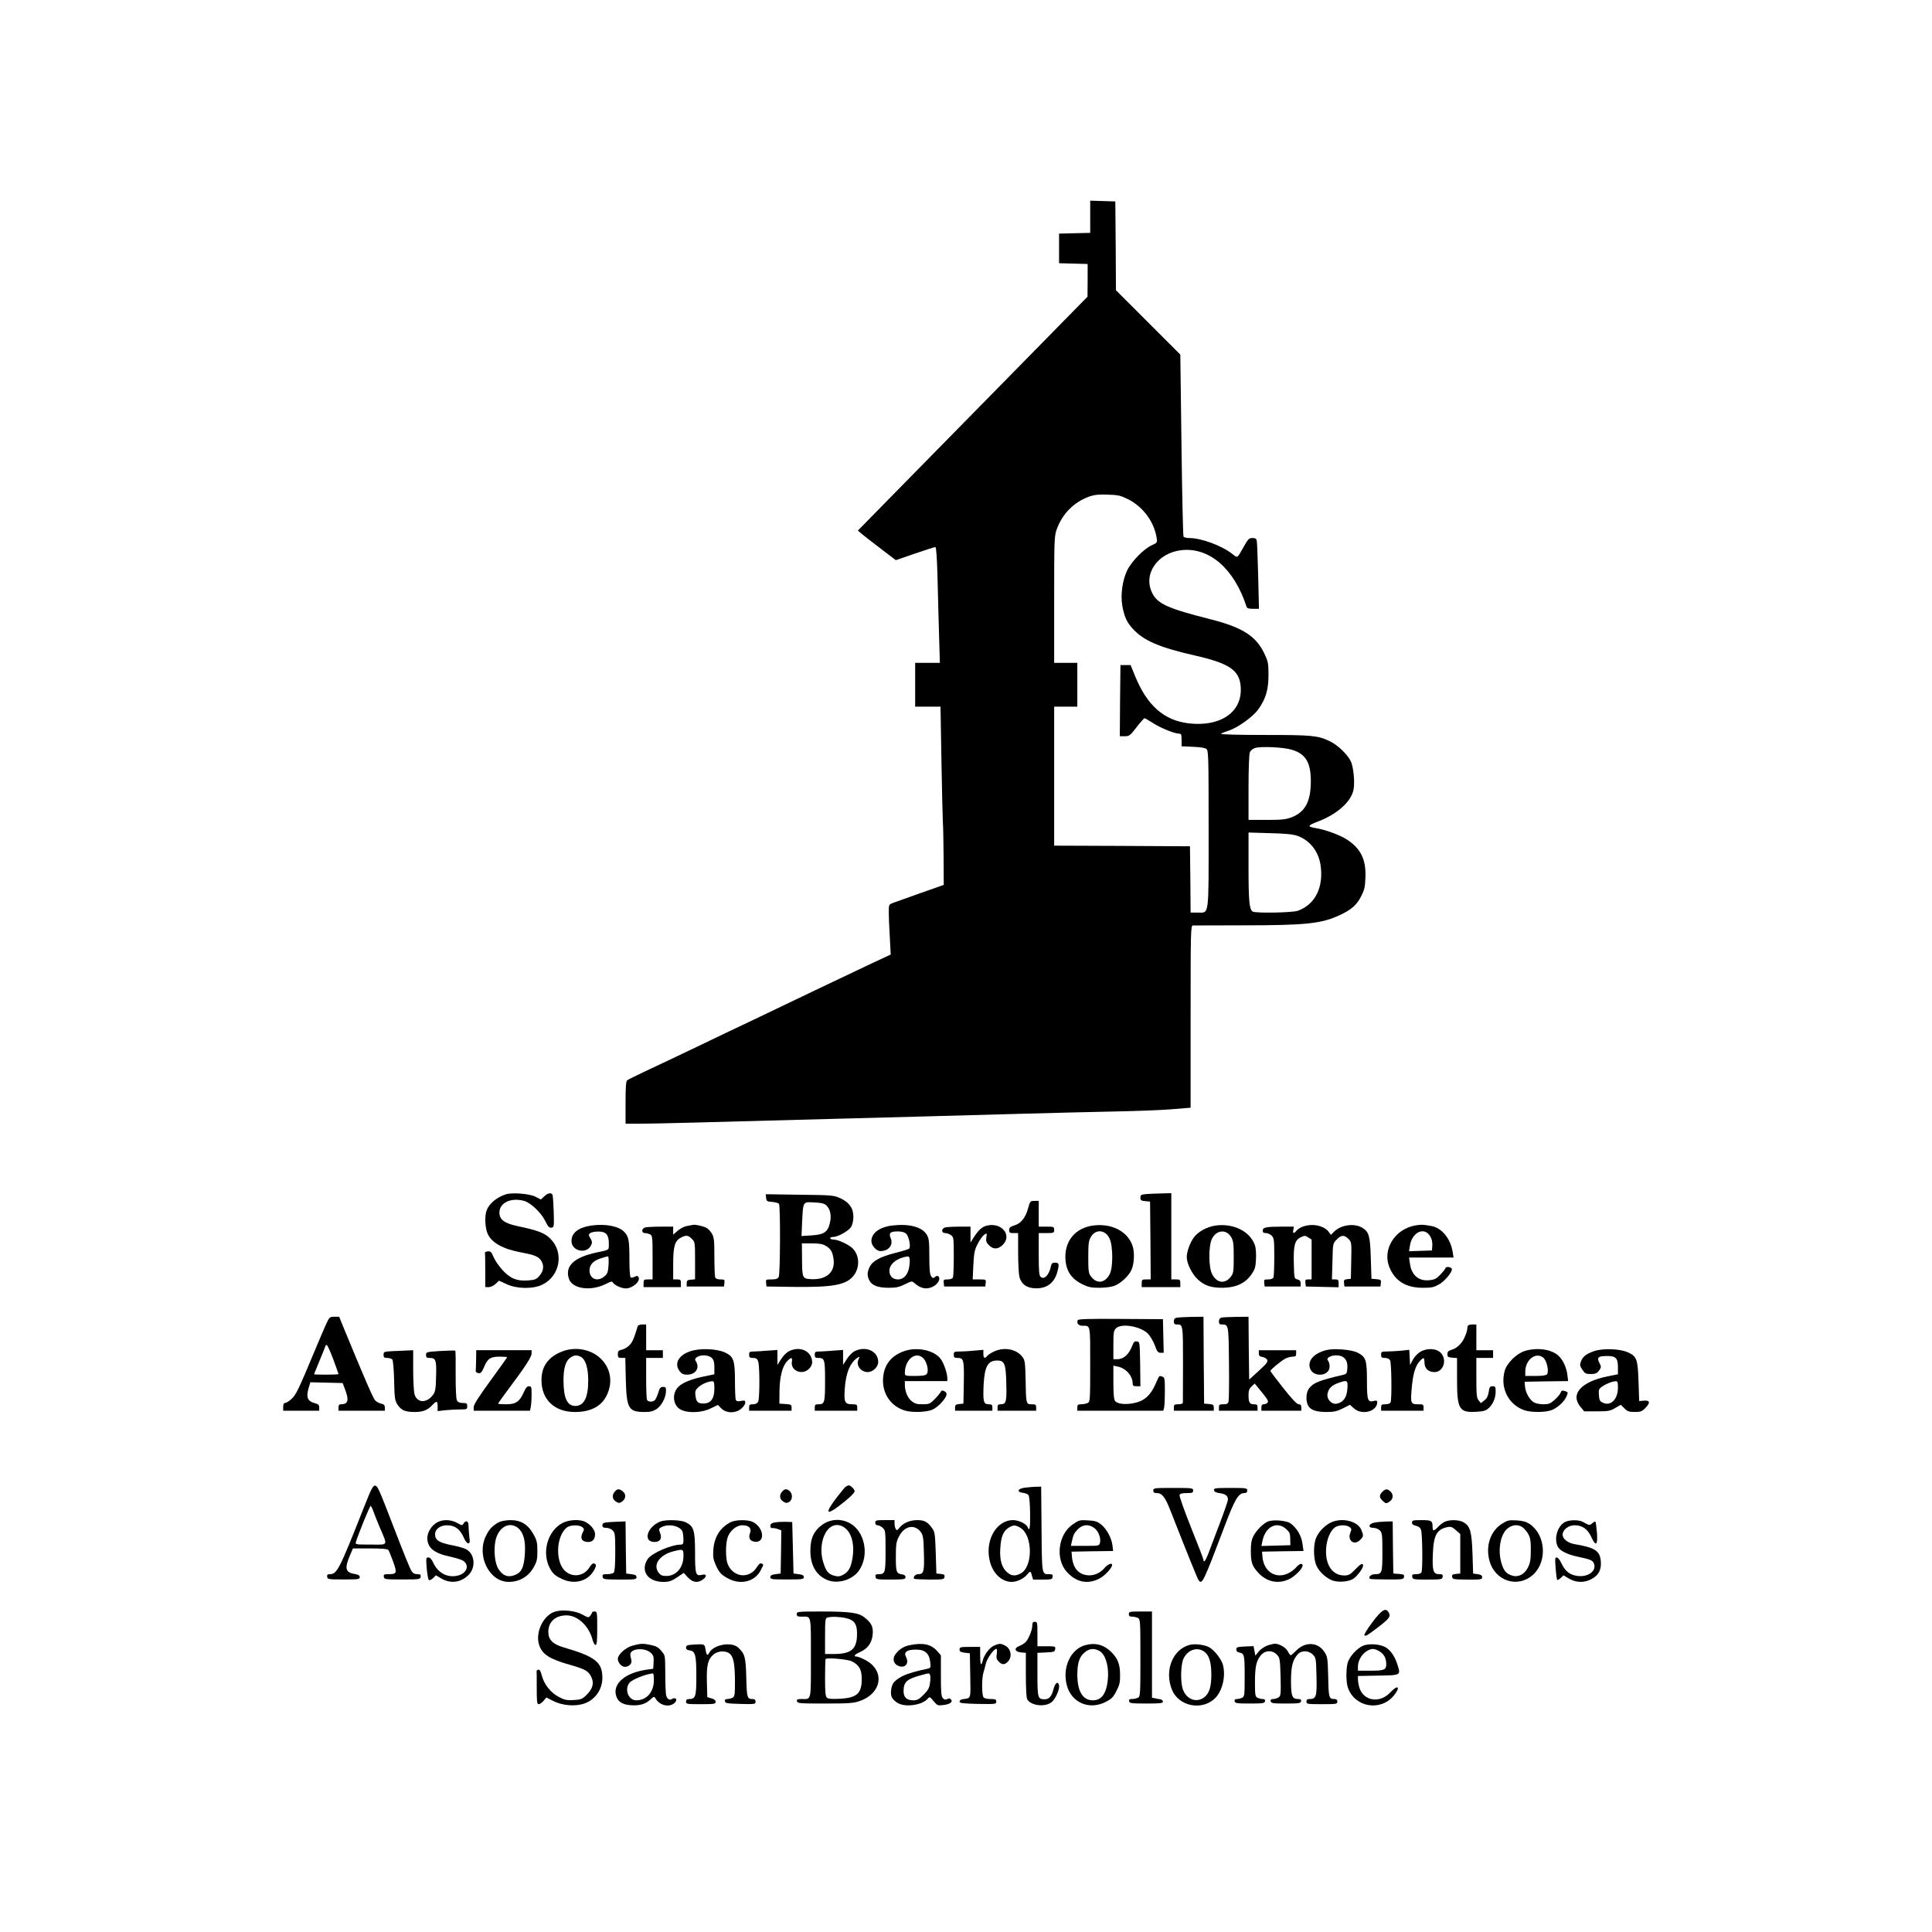 <?xml version="1.0" standalone="no"?>
<!DOCTYPE svg PUBLIC "-//W3C//DTD SVG 20010904//EN"
 "http://www.w3.org/TR/2001/REC-SVG-20010904/DTD/svg10.dtd">
<svg version="1.0" xmlns="http://www.w3.org/2000/svg"
 width="1501pt" height="1501pt" viewBox="0 0 1501 1501"
 preserveAspectRatio="xMidYMid meet">

<g transform="translate(0,1501) scale(0.1,-0.1)"
fill="#000000" stroke="none">
<path d="M8470 13326 l0 -125 -121 -3 -121 -3 0 -115 0 -115 111 -3 111 -3 0
-127 -1 -127 -477 -486 c-262 -267 -664 -676 -892 -908 l-415 -423 35 -30 c19
-16 86 -67 147 -114 l113 -86 148 51 c82 28 153 51 159 51 7 0 13 -88 17 -247
3 -137 9 -339 12 -450 l6 -203 -96 0 -96 0 0 -170 0 -170 99 0 98 0 7 -412 c4
-227 9 -444 11 -481 3 -37 5 -163 6 -280 l1 -212 -179 -63 c-98 -35 -194 -69
-213 -76 -35 -13 -35 -14 -35 -72 0 -32 3 -120 8 -194 l7 -136 -142 -66 c-79
-37 -280 -133 -448 -213 -168 -81 -379 -182 -470 -225 -91 -43 -289 -137 -440
-210 -151 -72 -333 -159 -405 -192 -71 -34 -136 -65 -142 -71 -10 -7 -13 -54
-13 -173 l0 -164 113 0 c119 0 415 8 1597 40 195 5 450 12 565 15 116 3 444
12 730 20 286 8 648 17 805 20 157 3 351 10 433 17 l147 12 0 708 c0 668 1
708 18 708 9 0 184 0 387 1 493 0 611 13 753 79 91 42 134 80 167 147 25 48
31 73 33 146 6 140 -36 225 -146 296 -53 34 -163 74 -233 86 -77 13 -75 20 17
55 146 57 253 154 270 246 11 58 -1 176 -21 219 -27 55 -104 129 -167 158 -91
43 -139 47 -505 47 -200 0 -343 4 -337 9 5 5 32 16 61 25 70 23 186 106 228
164 58 80 80 152 80 267 0 92 -3 106 -32 167 -65 137 -170 204 -423 268 -325
82 -406 119 -447 200 -76 148 39 316 229 336 216 22 407 -146 502 -438 4 -14
16 -18 51 -18 l46 0 -6 253 c-4 138 -8 262 -11 275 -3 17 -11 22 -34 22 -25 0
-34 -8 -64 -62 -57 -100 -49 -95 -93 -61 -81 64 -241 123 -334 123 -21 0 -41
5 -44 11 -4 6 -11 326 -16 712 l-9 702 -250 250 -250 250 -2 345 -3 345 -97 3
-98 3 0 -125z m293 -2194 c116 -58 203 -174 223 -300 6 -37 5 -39 -37 -58 -62
-27 -160 -128 -192 -196 -37 -78 -52 -188 -38 -272 15 -85 34 -128 79 -178 86
-95 204 -147 495 -213 273 -63 347 -119 347 -265 0 -180 -165 -287 -403 -260
-194 22 -327 140 -421 374 l-32 79 -40 0 -39 0 -3 -276 -2 -277 38 0 c35 0 42
5 92 70 30 39 58 70 62 70 4 0 35 -18 68 -39 59 -38 166 -81 202 -81 15 0 18
-8 18 -49 l0 -49 88 -4 c56 -2 95 -8 105 -17 16 -12 17 -68 17 -620 0 -696 6
-651 -85 -651 l-55 0 -2 258 -3 257 -527 3 -528 2 0 540 0 540 90 0 90 0 0
170 0 170 -90 0 -90 0 0 490 c0 456 1 494 19 545 43 122 134 214 253 257 41
14 74 18 144 15 79 -2 100 -7 157 -35z m1274 -1947 c106 -32 146 -97 147 -239
1 -161 -43 -245 -150 -286 -46 -17 -78 -20 -194 -20 l-140 0 0 249 c0 137 4
261 10 275 6 16 22 29 42 35 45 14 221 6 285 -14z m44 -669 c95 -35 161 -118
178 -223 27 -174 -40 -310 -176 -359 -42 -15 -329 -20 -351 -6 -26 17 -32 84
-32 346 l0 268 168 -5 c122 -3 179 -9 213 -21z"/>
<path d="M3930 5731 c-71 -23 -130 -72 -149 -124 -17 -44 -13 -137 8 -183 31
-69 119 -118 254 -143 103 -19 135 -31 156 -58 30 -37 27 -86 -8 -125 -24 -28
-36 -32 -90 -36 -86 -6 -138 15 -199 83 -27 30 -58 75 -68 100 -16 39 -23 45
-44 43 -14 -2 -24 -6 -22 -10 1 -5 2 -66 2 -138 l0 -130 27 0 c15 0 38 11 53
25 l27 25 59 -27 c80 -37 204 -39 277 -4 138 67 171 250 63 357 -44 45 -97 65
-259 99 -98 21 -137 50 -137 104 0 77 90 119 192 91 52 -15 132 -91 164 -156
21 -44 31 -54 48 -52 20 3 21 7 18 118 -2 63 -6 123 -8 133 -7 24 -35 21 -65
-7 l-27 -25 -43 22 c-46 23 -182 34 -229 18z"/>
<path d="M8903 5733 c-38 -4 -43 -7 -43 -28 0 -20 6 -24 38 -27 l37 -3 3 -302
2 -303 -35 0 c-32 0 -35 -2 -35 -30 l0 -30 150 0 150 0 0 30 c0 28 -3 30 -35
30 l-35 0 0 335 0 335 -77 -2 c-43 -1 -97 -3 -120 -5z"/>
<path d="M5952 5703 c3 -26 7 -28 48 -31 24 -2 48 -9 52 -15 12 -19 10 -545
-2 -568 -8 -14 -21 -19 -56 -19 -44 0 -45 -1 -42 -27 l3 -28 205 -3 c317 -4
416 15 474 90 48 64 43 159 -11 210 -32 31 -114 68 -149 68 -13 0 -24 5 -24
10 0 6 10 10 23 10 37 0 121 47 140 79 10 17 17 50 17 78 0 67 -33 113 -102
144 -51 23 -64 24 -316 27 l-263 4 3 -29z m467 -57 c32 -29 43 -83 28 -140
-17 -69 -46 -88 -143 -94 l-77 -5 5 114 c8 156 5 152 94 147 53 -2 78 -8 93
-22z m-2 -316 c38 -23 51 -46 59 -102 14 -101 -55 -162 -173 -156 -70 4 -71 6
-72 166 l-1 112 78 0 c59 0 85 -5 109 -20z"/>
<path d="M7987 5621 c-20 -73 -56 -117 -108 -132 -31 -10 -39 -17 -39 -36 0
-20 5 -23 35 -23 l35 0 0 -152 c0 -84 5 -169 10 -189 15 -53 50 -81 109 -87
97 -9 162 36 186 128 16 61 13 70 -20 70 -19 0 -26 -7 -30 -27 -14 -68 -51
-107 -79 -84 -13 11 -16 40 -16 177 l0 164 60 0 c57 0 60 1 60 25 0 24 -3 25
-60 25 l-60 0 0 100 0 100 -33 0 c-33 0 -34 -2 -50 -59z"/>
<path d="M4597 5489 c-103 -15 -157 -56 -157 -121 0 -79 119 -104 152 -33 10
21 9 31 -5 54 -15 25 -15 30 -2 41 8 6 36 12 62 12 62 0 83 -24 83 -93 0 -53
8 -48 -92 -69 -179 -38 -251 -106 -218 -205 26 -78 167 -99 283 -42 45 23 53
24 60 11 11 -19 67 -44 98 -44 55 0 119 58 99 89 -6 10 -12 10 -29 2 -12 -7
-26 -9 -31 -6 -6 4 -10 61 -10 134 0 156 -5 183 -40 220 -40 44 -146 65 -253
50z m131 -305 c-4 -58 -8 -70 -32 -90 -53 -46 -116 -21 -116 46 0 45 30 76 91
95 24 8 48 14 53 14 4 1 6 -29 4 -65z"/>
<path d="M5385 5494 c-6 -1 -27 -5 -48 -9 -21 -3 -53 -20 -72 -37 l-35 -30 0
31 0 31 -97 0 c-54 0 -108 -3 -120 -6 -30 -8 -31 -44 -2 -44 11 0 29 -5 40
-10 18 -10 19 -23 19 -180 l0 -170 -35 0 c-32 0 -35 -2 -35 -30 l0 -30 145 0
145 0 0 30 c0 27 -3 30 -30 30 l-30 0 0 121 c0 136 13 180 61 204 39 21 56 19
84 -10 24 -23 25 -28 25 -169 l0 -145 -32 -3 c-28 -2 -33 -7 -33 -28 l0 -25
145 0 145 0 3 28 c3 25 1 27 -31 27 -23 0 -37 6 -41 16 -3 9 -6 82 -6 162 0
128 -3 151 -20 179 -10 17 -29 37 -42 44 -24 13 -87 27 -103 23z"/>
<path d="M6933 5489 c-100 -12 -163 -59 -163 -121 0 -34 39 -78 69 -78 65 0
103 47 81 100 -17 41 -4 53 55 53 29 0 52 -6 65 -18 21 -19 38 -101 23 -116
-4 -4 -53 -20 -107 -33 -118 -30 -178 -63 -200 -110 -20 -42 -20 -69 -1 -105
19 -38 67 -56 150 -56 56 0 81 5 125 27 53 26 55 27 75 9 50 -45 101 -53 152
-22 34 21 51 57 34 74 -7 7 -15 6 -27 -4 -14 -11 -18 -11 -30 6 -10 14 -14 54
-14 154 0 119 -3 140 -20 169 -37 60 -135 86 -267 71z m132 -250 c4 -6 4 -35
0 -64 -8 -65 -42 -105 -88 -105 -42 0 -67 26 -67 68 0 52 59 99 142 111 4 1
10 -4 13 -10z"/>
<path d="M7672 5489 c-40 -8 -66 -31 -104 -88 l-28 -45 0 62 0 62 -87 0 c-49
0 -98 -3 -110 -6 -31 -9 -31 -44 0 -44 12 0 33 -7 45 -16 21 -14 22 -22 22
-164 0 -81 -3 -155 -6 -164 -4 -10 -18 -16 -41 -16 -32 0 -34 -2 -31 -27 l3
-28 160 0 160 0 3 28 c3 26 2 27 -49 27 l-52 0 5 110 c5 95 9 118 34 167 16
31 39 63 51 71 21 13 22 13 16 -21 -4 -29 -1 -40 20 -61 35 -35 71 -33 108 3
73 73 -7 174 -119 150z"/>
<path d="M8495 5489 c-134 -17 -219 -112 -218 -244 1 -103 42 -168 131 -212
46 -23 70 -28 132 -28 41 0 92 6 114 14 51 18 115 76 137 126 21 46 25 135 8
186 -38 112 -161 176 -304 158z m126 -103 c27 -59 27 -227 0 -276 -37 -70
-100 -77 -145 -17 -19 25 -21 42 -21 150 0 105 3 127 20 157 38 64 114 57 146
-14z"/>
<path d="M9441 5488 c-65 -10 -131 -46 -165 -91 -30 -39 -56 -111 -56 -154 0
-49 42 -134 87 -174 53 -48 101 -64 193 -64 101 1 175 35 222 103 28 40 33 58
36 119 2 39 -1 88 -8 107 -36 109 -168 175 -309 154z m124 -89 c17 -29 20 -52
20 -156 0 -108 -2 -125 -21 -150 -46 -62 -112 -53 -148 21 -27 54 -27 215 -1
270 34 71 112 79 150 15z"/>
<path d="M10160 5490 c-41 -7 -71 -22 -90 -44 -19 -23 -28 -19 -22 9 l4 25
-98 0 c-118 0 -144 -6 -144 -31 0 -14 7 -19 25 -19 14 0 34 -9 45 -20 18 -18
20 -33 20 -164 0 -79 -3 -151 -6 -160 -4 -10 -18 -16 -41 -16 -32 0 -34 -2
-31 -27 l3 -28 140 0 140 0 0 25 c0 17 -7 26 -25 30 -25 6 -25 8 -28 120 -4
143 7 185 53 207 31 15 36 15 59 -1 l26 -16 0 -155 0 -155 -26 0 c-22 0 -25
-4 -22 -27 l3 -28 128 -3 127 -3 0 31 c0 26 -4 30 -26 30 l-26 0 4 139 c3 139
3 140 32 170 36 37 59 39 92 6 24 -24 25 -27 22 -167 l-3 -143 -28 -3 c-24 -3
-28 -7 -25 -30 l3 -27 140 0 140 0 3 27 c3 24 0 27 -35 30 l-38 3 -5 160 c-5
170 -14 204 -64 235 -60 38 -163 26 -218 -26 l-28 -28 -16 22 c-29 41 -98 63
-164 52z"/>
<path d="M10999 5490 c-162 -27 -262 -187 -204 -327 45 -107 129 -158 260
-158 70 0 86 4 128 28 42 25 97 90 97 116 0 16 -44 25 -49 10 -2 -7 -20 -30
-40 -51 -30 -32 -44 -40 -86 -44 -83 -9 -139 39 -151 129 l-7 47 173 0 173 0
-7 43 c-16 104 -86 189 -166 202 -68 12 -75 12 -121 5z m112 -84 c13 -20 18
-45 17 -71 l-3 -40 -89 -3 -89 -3 7 43 c16 105 111 150 157 74z"/>
<path d="M2536 4728 c-13 -29 -54 -123 -89 -208 -129 -309 -148 -349 -184
-380 -18 -17 -40 -30 -48 -30 -10 0 -15 -10 -15 -30 l0 -30 140 0 140 0 0 25
c0 20 -7 26 -39 35 -51 14 -64 46 -44 113 l14 48 125 -3 126 -3 19 -50 c32
-85 24 -115 -32 -115 -14 0 -19 -7 -19 -25 l0 -25 180 0 180 0 0 24 c0 19 -7
26 -29 31 -16 3 -37 15 -47 26 -16 17 -86 180 -237 546 l-42 103 -37 0 c-35 0
-39 -3 -62 -52z m53 -278 c22 -61 41 -113 41 -115 0 -3 -43 -5 -95 -5 -52 0
-95 1 -95 3 0 1 20 52 45 111 25 60 45 111 45 113 0 2 4 3 9 3 5 0 27 -50 50
-110z"/>
<path d="M9143 4773 c-16 -3 -23 -11 -23 -29 0 -18 5 -24 23 -24 48 0 48 2 48
-306 0 -159 -1 -295 -1 -301 0 -8 -14 -13 -35 -13 -31 0 -35 -3 -35 -25 l0
-25 155 0 155 0 0 24 c0 21 -5 25 -37 28 l-38 3 -3 338 -2 337 -93 -1 c-50 -1
-102 -4 -114 -6z"/>
<path d="M9488 4773 c-11 -3 -18 -14 -18 -29 0 -18 5 -24 23 -24 52 -1 52 2
55 -297 2 -153 0 -288 -3 -300 -4 -18 -12 -23 -40 -23 -31 0 -35 -3 -35 -25
l0 -25 150 0 150 0 0 25 c0 21 -5 25 -29 25 -33 0 -41 14 -41 74 0 32 6 48 24
65 l24 22 55 -67 c43 -52 54 -71 45 -81 -6 -7 -19 -13 -29 -13 -14 0 -19 -7
-19 -25 l0 -25 155 0 155 0 0 25 c0 18 -5 25 -20 25 -14 0 -52 40 -120 126
-55 69 -100 129 -100 133 0 10 85 80 118 97 15 7 39 14 55 14 22 0 27 4 27 25
l0 25 -145 0 -145 0 0 -24 c0 -19 6 -25 26 -28 15 -2 32 -11 38 -21 9 -16 0
-28 -64 -87 l-75 -68 -3 244 -2 244 -98 -1 c-53 -1 -105 -3 -114 -6z"/>
<path d="M8373 4753 c-10 -24 6 -43 36 -43 64 0 61 16 61 -301 0 -275 -1 -289
-19 -299 -11 -5 -33 -10 -50 -10 -26 0 -31 -4 -31 -25 l0 -25 334 0 334 0 6
23 c3 12 6 70 6 129 0 99 -1 107 -21 113 -25 8 -20 13 -54 -63 -37 -83 -86
-127 -161 -142 -69 -15 -134 -8 -151 16 -9 12 -13 57 -13 146 l0 128 33 -7
c64 -12 117 -72 117 -133 0 -16 7 -20 30 -20 l30 0 -2 173 c-3 170 -3 172 -25
175 -17 3 -25 -3 -33 -25 -28 -75 -68 -113 -122 -113 l-28 0 0 110 c0 97 2
112 20 130 42 42 192 16 249 -42 17 -18 41 -58 53 -90 17 -49 25 -58 45 -58
l24 0 -3 130 -3 131 -329 2 c-255 2 -330 -1 -333 -10z"/>
<path d="M4955 4708 c-31 -102 -42 -127 -66 -150 -15 -16 -41 -31 -58 -34 -26
-6 -31 -11 -31 -35 0 -25 4 -29 29 -29 l29 0 4 -167 c6 -227 20 -253 147 -253
44 0 66 6 92 23 39 26 71 87 73 137 1 31 -2 35 -23 35 -19 0 -26 -8 -36 -43
-7 -23 -19 -49 -25 -57 -16 -20 -56 -19 -64 1 -3 9 -6 85 -6 170 l0 154 65 0
65 0 0 30 0 30 -65 0 -65 0 0 100 0 100 -30 0 c-17 0 -32 -6 -35 -12z"/>
<path d="M11407 4713 c-4 -3 -7 -15 -7 -25 0 -11 -9 -41 -21 -67 -21 -50 -62
-88 -108 -100 -19 -6 -26 -14 -26 -32 0 -21 5 -24 38 -27 l37 -3 0 -165 c0
-235 16 -261 155 -252 51 3 70 9 91 28 34 32 54 79 54 130 0 36 -3 40 -24 40
-20 0 -25 -6 -30 -45 -5 -31 -15 -51 -34 -65 l-27 -21 -17 21 c-16 19 -18 44
-18 176 l0 154 65 0 65 0 0 30 0 30 -65 0 -65 0 0 100 0 100 -28 0 c-16 0 -32
-3 -35 -7z"/>
<path d="M4367 4510 c-108 -42 -161 -116 -160 -225 0 -149 102 -245 259 -245
125 0 209 45 250 134 46 98 28 204 -45 277 -75 76 -200 100 -304 59z m145 -41
c37 -20 58 -85 58 -185 0 -131 -33 -197 -100 -197 -63 0 -91 60 -92 192 -1 95
15 154 49 180 29 23 54 26 85 10z"/>
<path d="M5360 4511 c-91 -32 -124 -97 -79 -155 16 -20 29 -26 58 -26 64 0 99
51 69 101 -11 17 -10 22 6 35 29 21 92 18 116 -6 15 -15 20 -33 20 -73 l0 -54
-82 -17 c-95 -20 -163 -47 -195 -78 -56 -52 -46 -149 17 -180 57 -29 164 -24
232 10 l55 27 27 -27 c38 -39 111 -40 155 -2 17 14 31 35 31 46 0 18 -4 19
-34 14 -26 -5 -35 -3 -40 10 -3 8 -6 74 -6 146 0 160 -11 191 -79 221 -67 30
-198 34 -271 8z m190 -290 c0 -77 -28 -115 -84 -115 -45 0 -56 11 -63 61 -4
32 -1 43 20 63 25 25 77 48 110 49 14 1 17 -8 17 -58z"/>
<path d="M6131 4513 c-19 -9 -47 -37 -62 -62 l-29 -45 0 58 0 58 -72 -5 c-40
-4 -90 -6 -110 -7 -34 0 -38 -3 -38 -25 0 -21 5 -25 30 -25 24 0 33 -6 40 -26
13 -34 13 -290 0 -315 -7 -12 -21 -19 -40 -19 -25 0 -30 -4 -30 -25 l0 -25
165 0 165 0 0 24 c0 23 -5 25 -47 28 l-48 3 1 95 c1 110 22 195 58 233 33 35
44 34 38 -4 -10 -69 81 -106 133 -54 14 13 25 35 25 49 0 87 -91 132 -179 89z"/>
<path d="M6641 4513 c-19 -9 -47 -37 -62 -62 l-29 -45 0 58 0 58 -72 -5 c-40
-4 -90 -6 -110 -7 -34 0 -38 -3 -38 -25 0 -21 5 -25 28 -25 49 0 52 -12 52
-180 0 -168 -3 -180 -52 -180 -23 0 -28 -4 -28 -25 l0 -25 165 0 165 0 0 25
c0 22 -4 25 -39 25 -57 0 -65 15 -58 118 8 128 44 212 105 247 11 6 12 3 3
-14 -24 -45 15 -101 71 -101 39 0 81 40 81 78 0 84 -94 128 -182 85z"/>
<path d="M7022 4512 c-106 -38 -161 -116 -162 -228 0 -111 67 -202 171 -233
58 -17 168 -13 215 8 41 19 98 79 107 112 3 13 -2 23 -15 30 -17 9 -23 8 -31
-7 -6 -11 -27 -36 -47 -56 -35 -35 -42 -38 -93 -38 -45 0 -61 5 -86 26 -31 25
-51 76 -51 127 l0 27 165 0 165 0 0 23 c0 37 -26 113 -50 147 -50 70 -184 99
-288 62z m152 -55 c28 -29 44 -101 26 -122 -9 -11 -34 -15 -91 -15 -75 0 -79
1 -79 23 0 106 85 173 144 114z"/>
<path d="M7725 4511 c-22 -10 -46 -25 -54 -34 -20 -25 -31 -20 -31 14 l0 32
-67 -6 c-38 -4 -89 -7 -115 -7 -44 0 -48 -2 -48 -25 0 -21 5 -25 29 -25 48 0
52 -13 49 -191 l-3 -164 -32 -3 c-27 -3 -33 -7 -33 -28 l0 -24 145 0 145 0 0
25 c0 21 -5 25 -30 25 -39 0 -44 22 -38 154 8 141 33 186 106 186 56 0 67 -26
70 -177 4 -144 -1 -163 -44 -163 -19 0 -24 -5 -24 -25 l0 -25 150 0 150 0 0
25 c0 22 -4 25 -35 25 -43 0 -44 1 -47 192 -3 130 -5 150 -24 175 -45 61 -140
80 -219 44z"/>
<path d="M10305 4521 c-94 -24 -144 -77 -129 -136 20 -79 154 -71 154 9 0 17
-6 38 -12 45 -19 18 16 41 64 41 59 0 90 -36 86 -97 -3 -43 -6 -48 -33 -54
-188 -45 -230 -61 -264 -105 -26 -32 -28 -104 -5 -139 21 -32 63 -45 144 -45
54 0 78 6 123 28 l55 28 31 -28 c63 -56 181 -24 181 49 0 11 -7 14 -26 9 -48
-13 -54 4 -54 156 0 162 -8 186 -73 219 -45 24 -185 35 -242 20z m163 -301
c-5 -67 -30 -103 -80 -115 -41 -10 -83 34 -74 78 8 40 32 64 82 82 72 26 77
23 72 -45z"/>
<path d="M11036 4508 c-23 -13 -48 -40 -60 -63 l-21 -40 -3 59 -3 59 -67 -7
c-37 -3 -86 -6 -109 -6 -39 0 -43 -2 -43 -25 0 -21 5 -25 30 -25 19 0 33 -7
40 -19 11 -21 14 -298 4 -325 -4 -10 -18 -16 -40 -16 -30 0 -34 -3 -34 -25 l0
-25 165 0 165 0 0 25 c0 23 -4 25 -44 25 -57 0 -59 8 -47 137 10 105 28 163
63 200 29 31 34 29 35 -14 1 -46 31 -73 78 -73 67 0 99 91 52 146 -33 38 -107
44 -161 12z"/>
<path d="M11846 4514 c-64 -20 -140 -95 -156 -155 -36 -132 28 -261 152 -305
54 -19 169 -18 216 2 45 18 97 67 113 106 13 32 13 33 -18 42 -16 5 -23 2 -28
-13 -3 -11 -24 -36 -45 -55 -35 -31 -47 -36 -90 -36 -29 0 -61 7 -75 16 -33
22 -63 75 -67 121 l-3 38 169 3 169 2 -6 50 c-7 56 -34 115 -69 147 -54 51
-166 66 -262 37z m144 -52 c27 -21 46 -108 29 -129 -8 -9 -36 -13 -90 -13
l-79 0 0 33 c0 93 82 156 140 109z"/>
<path d="M12382 4512 c-61 -22 -87 -43 -101 -83 -8 -23 -6 -34 13 -61 19 -29
27 -33 65 -33 36 0 48 5 64 27 18 25 19 28 3 59 -22 43 -10 54 60 54 69 0 84
-17 84 -90 l0 -52 -80 -16 c-207 -42 -293 -139 -211 -237 l29 -35 98 0 c88 0
104 3 143 26 l43 25 28 -28 c24 -23 37 -28 80 -28 44 0 56 4 81 29 42 42 39
63 -8 59 l-38 -3 -5 150 c-6 173 -13 195 -77 226 -64 31 -199 36 -271 11z
m188 -283 c0 -90 -56 -146 -117 -117 -24 11 -28 20 -31 60 -3 41 0 48 25 66
31 21 78 40 106 41 14 1 17 -8 17 -50z"/>
<path d="M3053 4513 c-70 -4 -73 -5 -73 -28 0 -21 5 -25 29 -25 16 0 33 -6 39
-12 6 -7 12 -80 14 -163 3 -134 5 -154 25 -186 29 -45 59 -59 134 -59 65 0
101 14 138 54 33 35 41 33 41 -10 l0 -37 61 7 c34 3 86 6 115 6 51 0 54 1 54
25 0 22 -4 25 -35 25 -24 0 -37 6 -45 20 -7 13 -10 89 -10 201 1 99 0 183 -3
185 -2 3 -54 1 -116 -2 -108 -7 -111 -8 -111 -31 0 -19 5 -23 29 -23 47 0 53
-17 49 -144 -2 -97 -6 -119 -24 -143 -50 -67 -124 -64 -144 6 -5 20 -10 105
-10 189 l0 152 -42 -2 c-24 -1 -76 -4 -115 -5z"/>
<path d="M3699 4445 c-1 -41 -2 -81 -3 -87 -1 -7 9 -14 21 -16 18 -3 26 6 44
48 28 66 50 80 121 80 32 0 58 -2 58 -5 0 -2 -58 -84 -130 -182 -91 -125 -130
-186 -130 -205 l0 -28 219 0 219 0 6 31 c3 17 6 60 6 95 0 58 -2 64 -20 64
-15 0 -26 -13 -40 -45 -32 -74 -62 -95 -136 -95 -35 0 -64 2 -64 5 0 3 33 50
73 103 133 177 187 259 187 286 l0 26 -215 0 -215 0 -1 -75z"/>
<path d="M2823 3288 c-186 -471 -205 -508 -260 -508 -19 0 -24 -5 -21 -21 3
-19 9 -20 128 -20 114 0 125 1 125 18 0 13 -10 19 -37 24 -75 12 -83 43 -38
148 l22 51 133 0 c94 0 135 -4 142 -12 5 -7 22 -48 38 -92 31 -88 29 -96 -38
-96 -33 0 -38 -3 -35 -21 3 -19 9 -20 143 -20 134 0 140 1 143 20 3 17 -2 21
-26 21 -20 0 -34 7 -44 23 -13 20 -60 135 -149 367 -106 274 -115 295 -135
298 -16 2 -30 -25 -91 -180z m76 -15 c7 -21 30 -78 51 -128 63 -150 71 -135
-70 -135 -121 0 -121 0 -114 23 19 62 107 277 113 277 4 0 13 -17 20 -37z"/>
<path d="M6568 3458 c-8 -7 -43 -51 -78 -96 -78 -105 -71 -126 22 -57 81 61
128 106 128 120 0 14 -32 45 -46 45 -6 0 -17 -6 -26 -12z"/>
<path d="M7955 3451 c-50 -8 -56 -34 -8 -39 17 -2 37 -9 43 -17 7 -8 12 -63
13 -139 2 -115 -4 -150 -19 -111 -10 26 -69 55 -113 55 -136 0 -226 -170 -177
-333 26 -88 93 -147 167 -147 40 0 94 26 118 56 24 31 29 30 38 -7 l9 -31 74
0 c69 0 75 2 78 21 3 17 -2 21 -25 21 -60 0 -58 -11 -61 350 l-3 330 -47 -1
c-26 -1 -65 -5 -87 -8z m-27 -311 c97 -59 98 -305 1 -355 -46 -24 -78 -19
-115 20 -38 40 -51 107 -40 207 7 68 26 107 64 130 36 22 51 21 90 -2z"/>
<path d="M8960 3430 c0 -15 7 -20 28 -20 40 0 64 -31 105 -135 129 -329 211
-532 219 -542 28 -35 34 -24 205 427 76 201 105 250 150 250 16 0 23 6 23 20
0 19 -7 20 -131 20 -119 0 -130 -2 -127 -17 2 -13 16 -20 46 -24 44 -6 62 -20
62 -51 0 -9 -30 -95 -66 -190 -36 -95 -75 -199 -87 -230 -20 -53 -37 -74 -37
-47 0 6 -43 119 -96 250 -53 132 -93 246 -90 254 4 11 21 15 56 15 43 0 50 3
50 20 0 19 -7 20 -155 20 -148 0 -155 -1 -155 -20z"/>
<path d="M4777 3422 c-24 -26 -21 -59 7 -77 21 -14 28 -14 46 -3 32 20 37 58
10 80 -28 23 -43 23 -63 0z"/>
<path d="M6077 3422 c-24 -26 -21 -59 7 -77 19 -13 29 -14 45 -5 30 16 32 66
3 88 -22 17 -36 15 -55 -6z"/>
<path d="M10740 3420 c-26 -26 -25 -44 2 -70 26 -24 28 -24 56 -4 27 18 29 55
4 77 -24 22 -38 21 -62 -3z"/>
<path d="M3392 3180 c-41 -25 -72 -76 -72 -118 0 -78 52 -120 182 -147 40 -9
82 -22 95 -30 52 -34 32 -96 -36 -115 -82 -22 -159 18 -196 101 -12 26 -25 39
-37 39 -18 0 -19 -5 -13 -82 4 -46 11 -87 16 -92 5 -6 18 -1 32 12 l24 23 44
-26 c74 -42 154 -29 213 33 55 59 43 162 -23 196 -16 9 -67 23 -115 32 -95 19
-126 39 -126 84 0 40 40 70 94 70 61 0 103 -32 132 -102 9 -21 23 -38 31 -38
13 0 15 9 9 53 -3 28 -6 67 -6 85 0 36 -22 44 -39 15 -9 -16 -12 -16 -49 5
-50 28 -116 29 -160 2z"/>
<path d="M3875 3183 c-48 -25 -76 -55 -101 -108 -73 -154 28 -355 178 -355 84
0 155 42 195 115 24 42 28 62 28 125 0 65 -4 83 -30 129 -42 77 -98 111 -179
111 -36 -1 -74 -7 -91 -17z m148 -43 c43 -34 61 -97 55 -199 -7 -110 -26 -150
-84 -170 -50 -17 -87 -3 -120 47 -29 42 -40 144 -25 220 21 105 106 155 174
102z"/>
<path d="M4369 3177 c-114 -61 -161 -225 -99 -347 23 -45 44 -64 100 -89 99
-45 203 -13 249 76 15 29 14 40 -3 46 -9 4 -22 -7 -35 -28 -42 -72 -136 -85
-194 -27 -75 75 -65 269 16 334 26 21 95 23 120 4 17 -13 17 -17 4 -43 -23
-44 -6 -73 44 -73 33 0 52 22 52 61 0 32 -32 72 -75 95 -43 22 -128 18 -179
-9z"/>
<path d="M5130 3189 c-104 -42 -137 -159 -45 -159 42 0 60 26 45 65 -14 37
-13 40 15 53 59 27 147 3 159 -42 3 -12 6 -38 6 -58 0 -30 -4 -38 -18 -38 -78
0 -233 -68 -262 -115 -56 -91 4 -175 123 -175 46 0 63 6 107 35 l52 35 32 -35
c39 -41 79 -46 120 -14 31 24 25 43 -11 34 -48 -12 -53 4 -53 173 0 175 -10
205 -74 236 -38 18 -155 21 -196 5z m180 -266 c0 -90 -54 -155 -130 -157 -33
0 -46 4 -61 23 -51 63 5 143 118 170 71 17 73 16 73 -36z"/>
<path d="M5675 3183 c-81 -42 -126 -115 -133 -214 -4 -53 0 -75 17 -114 28
-63 45 -82 105 -112 95 -48 202 -19 246 67 24 47 24 46 6 53 -10 4 -23 -7 -36
-29 -58 -93 -182 -80 -226 23 -17 40 -18 152 -2 205 16 53 68 98 115 98 52 0
74 -23 60 -61 -15 -37 0 -63 37 -67 83 -10 72 109 -14 153 -38 20 -137 19
-175 -2z"/>
<path d="M6394 3168 c-70 -48 -99 -109 -98 -208 0 -111 46 -190 131 -225 82
-34 196 0 247 74 82 118 45 305 -73 368 -68 36 -145 32 -207 -9z m184 -41 c44
-45 61 -130 45 -223 -13 -76 -31 -107 -75 -130 -26 -13 -38 -14 -70 -5 -44 13
-62 36 -83 107 -28 92 -10 202 42 256 40 42 98 39 141 -5z"/>
<path d="M6800 3180 c0 -13 7 -20 18 -20 10 0 28 -9 40 -20 21 -20 22 -29 22
-178 0 -171 -3 -182 -53 -182 -23 0 -28 -4 -25 -21 3 -19 9 -21 118 -21 105 1
115 2 115 19 0 12 -9 19 -25 21 -46 7 -50 17 -50 136 0 96 3 118 23 156 42 86
122 102 171 37 18 -25 21 -45 24 -163 4 -145 -1 -164 -45 -164 -22 0 -42 -24
-30 -36 3 -3 56 -5 119 -6 106 0 113 2 116 20 3 17 -3 21 -30 24 l-33 3 -5
160 c-5 147 -7 163 -28 192 -34 49 -61 63 -115 63 -57 0 -109 -22 -138 -58
-17 -22 -22 -24 -29 -12 -6 8 -10 27 -10 43 l0 27 -75 0 c-68 0 -75 -2 -75
-20z"/>
<path d="M8336 3168 c-115 -77 -139 -269 -48 -370 73 -81 161 -99 252 -53 43
22 100 83 100 107 0 19 -34 5 -58 -23 -49 -59 -130 -75 -190 -39 -37 23 -58
65 -64 125 l-3 40 162 3 161 2 -5 43 c-7 58 -44 126 -87 162 -31 25 -48 30
-104 33 -62 4 -70 2 -116 -30z m164 -28 c33 -23 55 -79 46 -116 -6 -24 -8 -24
-116 -24 l-110 0 6 28 c13 59 17 68 47 100 37 38 84 43 127 12z"/>
<path d="M9850 3189 c-36 -15 -89 -68 -112 -113 -15 -29 -20 -58 -20 -115 0
-88 9 -115 53 -165 66 -75 157 -96 244 -55 45 21 105 82 105 106 0 22 -27 14
-49 -13 -11 -14 -37 -34 -58 -45 -99 -51 -195 9 -205 127 l-3 39 161 3 161 2
-8 57 c-8 61 -43 121 -92 157 -31 23 -136 32 -177 15z m142 -58 c27 -24 32
-35 32 -77 l1 -49 -112 -3 -113 -3 7 33 c21 116 112 164 185 99z"/>
<path d="M10335 3179 c-53 -27 -102 -84 -116 -134 -17 -61 -12 -160 11 -204
24 -48 78 -95 125 -111 49 -16 130 -8 163 17 31 23 72 80 72 99 0 25 -19 15
-63 -31 -38 -39 -49 -45 -84 -45 -92 0 -149 85 -140 210 4 71 33 139 69 164
28 20 88 21 113 2 16 -12 17 -17 6 -44 -25 -60 30 -102 75 -57 28 28 29 34 10
80 -30 70 -156 98 -241 54z"/>
<path d="M10970 3181 c0 -13 9 -20 30 -25 20 -4 34 -14 40 -31 11 -28 14 -303
4 -329 -4 -10 -18 -16 -41 -16 -29 0 -34 -3 -31 -21 3 -19 9 -21 118 -21 109
0 115 2 118 21 3 17 -2 21 -27 21 -46 0 -54 25 -49 154 5 148 30 195 115 212
25 5 37 0 64 -24 l34 -30 0 -154 0 -153 -33 -3 c-27 -3 -33 -7 -30 -23 3 -19
11 -20 118 -21 106 -1 115 1 115 18 0 14 -9 20 -35 24 l-35 5 -5 155 c-6 172
-18 213 -69 243 -35 21 -112 22 -149 3 -15 -8 -38 -26 -51 -40 -30 -32 -41
-33 -41 -2 0 51 -7 56 -86 56 -66 0 -74 -2 -74 -19z"/>
<path d="M11668 3171 c-86 -55 -126 -166 -98 -279 39 -165 223 -226 343 -114
110 103 95 308 -29 392 -28 18 -53 25 -103 28 -59 3 -71 0 -113 -27z m174 -38
c44 -48 52 -73 51 -168 0 -73 -5 -99 -22 -133 -28 -55 -76 -79 -126 -62 -43
14 -62 36 -80 96 -30 100 -9 222 46 268 43 36 96 35 131 -1z"/>
<path d="M12158 3185 c-57 -31 -86 -125 -57 -188 16 -35 75 -65 165 -83 96
-20 112 -28 120 -59 15 -59 -63 -105 -146 -86 -51 11 -82 39 -110 97 -11 25
-27 44 -36 44 -13 0 -14 -11 -8 -82 3 -46 9 -87 11 -91 3 -5 15 1 28 13 l22
21 44 -26 c54 -31 115 -33 170 -5 58 30 81 72 76 138 -6 84 -45 109 -208 136
-49 9 -89 41 -89 72 0 39 45 74 94 74 58 0 100 -29 128 -89 36 -79 52 -68 45
30 -4 45 -9 84 -12 87 -3 3 -14 -3 -25 -13 -19 -17 -23 -17 -70 10 -32 19
-107 18 -142 0z"/>
<path d="M4718 3183 c-30 -3 -38 -9 -38 -24 0 -14 7 -19 30 -19 17 0 39 -9 50
-20 18 -18 20 -33 20 -168 0 -102 -4 -152 -12 -160 -7 -7 -29 -12 -51 -12 -33
0 -38 -3 -35 -21 3 -19 10 -20 133 -21 120 0 130 1 130 18 0 15 -9 20 -40 24
l-40 5 -3 203 -2 202 -53 -2 c-28 -1 -69 -3 -89 -5z"/>
<path d="M6015 3181 c-21 -4 -30 -12 -30 -26 0 -13 6 -19 16 -17 9 1 29 -2 43
-8 l26 -10 -2 -167 -3 -168 -40 -5 c-30 -4 -40 -9 -40 -23 0 -17 11 -18 130
-18 119 0 130 1 130 18 0 14 -10 19 -40 23 l-40 5 -5 200 -5 200 -55 2 c-30 0
-68 -2 -85 -6z"/>
<path d="M10680 3181 c-47 -8 -55 -41 -11 -41 18 0 40 -9 51 -20 18 -18 20
-33 20 -168 0 -163 -3 -172 -57 -172 -31 0 -55 -22 -40 -36 3 -3 63 -5 133 -5
122 -1 129 1 132 20 3 17 -3 20 -40 23 l-43 3 -3 203 -2 202 -53 -1 c-28 -1
-68 -4 -87 -8z"/>
<path d="M4312 2489 c-94 -29 -158 -169 -121 -266 26 -69 83 -104 243 -149
113 -32 140 -48 161 -95 22 -48 9 -91 -40 -139 -31 -30 -43 -35 -98 -38 -53
-3 -70 0 -117 25 -63 33 -114 98 -132 170 -7 29 -15 43 -25 41 -8 -2 -14 -6
-14 -10 1 -5 1 -64 1 -133 0 -106 2 -125 15 -125 9 0 26 12 38 26 l22 26 55
-28 c70 -35 167 -43 237 -20 86 29 143 109 143 201 0 121 -56 165 -297 235
-88 25 -123 60 -123 122 0 78 55 128 142 128 85 0 173 -82 201 -187 6 -24 17
-43 24 -43 10 0 13 30 13 130 0 123 -1 130 -20 130 -11 0 -20 -3 -20 -7 0 -5
-7 -16 -14 -26 -13 -16 -16 -16 -61 9 -53 30 -155 41 -213 23z"/>
<path d="M10661 2405 c-39 -52 -66 -97 -61 -100 13 -8 18 -4 112 67 83 64 93
79 78 109 -23 42 -54 24 -129 -76z"/>
<path d="M6190 2470 c0 -17 7 -20 39 -20 76 0 71 23 71 -320 0 -343 5 -320
-72 -320 -32 0 -39 -3 -36 -17 3 -17 22 -18 218 -18 184 0 223 3 268 19 177
61 200 241 41 321 -26 14 -55 25 -64 25 -27 0 -16 16 23 33 61 27 92 67 101
129 8 64 -5 96 -60 140 -48 39 -113 48 -341 48 -181 0 -188 -1 -188 -20z m380
-31 c71 -15 92 -49 88 -141 -5 -103 -50 -138 -178 -138 l-70 0 0 139 c0 124 2
140 18 144 32 9 91 7 142 -4z m48 -336 c57 -29 77 -64 77 -137 0 -113 -37
-147 -172 -154 -58 -3 -88 -1 -98 8 -12 10 -15 40 -15 155 0 78 2 144 4 146
12 12 172 -2 204 -18z"/>
<path d="M8770 2470 c0 -15 7 -20 26 -20 14 0 34 -5 45 -10 18 -10 19 -24 19
-310 0 -286 -1 -300 -19 -310 -11 -5 -32 -10 -46 -10 -20 0 -26 -4 -23 -17 3
-16 17 -18 133 -18 108 0 130 2 130 15 0 8 -9 16 -20 18 -11 1 -30 5 -42 8
l-23 4 0 335 0 335 -90 0 c-83 0 -90 -1 -90 -20z"/>
<path d="M8020 2381 c0 -37 -31 -111 -56 -133 -11 -9 -32 -21 -47 -27 -42 -16
-32 -45 16 -49 l37 -3 0 -170 c0 -98 4 -179 10 -190 29 -53 146 -65 195 -19
28 26 59 99 53 126 -7 36 -31 20 -43 -29 -15 -57 -34 -79 -69 -79 -53 0 -56
10 -56 193 l0 168 68 3 c61 3 67 5 70 26 3 21 0 22 -67 22 l-71 0 0 95 c0 88
-1 95 -20 95 -15 0 -20 -7 -20 -29z"/>
<path d="M4915 2225 c-53 -14 -115 -69 -115 -103 0 -29 29 -62 55 -62 33 0 58
28 50 54 -4 12 -7 30 -8 40 -4 49 112 59 159 15 21 -20 24 -31 22 -74 l-3 -50
-52 -7 c-158 -23 -256 -101 -239 -191 10 -53 46 -80 115 -85 70 -5 116 8 155
45 25 23 29 24 38 9 31 -55 104 -74 147 -38 28 23 14 50 -17 33 -16 -9 -24 -8
-36 5 -13 12 -16 44 -17 165 -2 182 1 162 -31 203 -21 26 -40 37 -78 45 -63
14 -82 13 -145 -4z m165 -268 c0 -93 -56 -157 -137 -157 -61 0 -94 86 -52 137
21 25 128 68 182 72 4 1 7 -23 7 -52z"/>
<path d="M5388 2233 c-49 -3 -58 -7 -58 -23 0 -13 8 -20 27 -22 45 -5 53 -36
53 -200 0 -159 -6 -178 -56 -178 -17 0 -24 -5 -24 -20 0 -19 7 -20 115 -20
104 0 115 2 115 18 0 12 -11 21 -32 27 l-33 10 -3 115 c-4 132 8 179 51 216
35 29 94 32 126 7 30 -25 40 -79 41 -215 0 -106 -2 -118 -19 -128 -11 -5 -29
-10 -41 -10 -15 0 -20 -5 -18 -17 3 -16 18 -18 121 -21 112 -3 117 -2 117 18
0 14 -7 20 -22 20 -43 0 -46 9 -50 165 -4 161 -11 187 -63 235 -52 48 -192 23
-226 -42 -13 -25 -21 -18 -28 29 -7 41 -7 41 -93 36z"/>
<path d="M7070 2229 c-49 -10 -83 -31 -114 -72 -26 -35 -13 -77 27 -91 51 -18
82 22 56 71 -20 37 7 57 76 57 70 1 105 -29 112 -97 5 -44 4 -46 -23 -52 -151
-32 -217 -59 -258 -104 -23 -25 -32 -92 -16 -120 6 -12 26 -31 43 -41 60 -37
193 -18 236 34 13 15 17 14 44 -20 28 -34 33 -36 74 -31 53 6 78 24 62 43 -8
10 -16 11 -29 4 -14 -7 -23 -6 -34 6 -13 13 -16 43 -16 175 l0 159 -32 36
c-46 50 -108 63 -208 43z m156 -234 c4 -8 3 -36 -1 -62 -5 -38 -16 -57 -50
-90 -35 -36 -49 -43 -80 -43 -51 0 -75 23 -75 72 0 70 26 94 132 122 68 19 68
19 74 1z"/>
<path d="M7723 2225 c-34 -14 -78 -72 -88 -117 -12 -47 -20 -31 -20 39 l0 68
-80 0 c-73 0 -80 -2 -80 -20 0 -16 8 -21 40 -25 l40 -5 3 -172 c3 -192 9 -174
-63 -185 -11 -2 -20 -10 -20 -18 0 -12 24 -15 143 -18 137 -2 142 -2 142 18 0
17 -6 20 -43 20 -24 0 -48 5 -55 12 -14 14 -16 137 -3 188 6 19 15 54 21 78
10 40 62 112 81 112 5 0 6 -18 3 -39 -5 -31 -2 -43 15 -60 26 -26 45 -27 71
-1 36 36 25 102 -21 125 -34 18 -45 18 -86 0z"/>
<path d="M8430 2228 c-115 -32 -180 -179 -140 -317 38 -132 176 -188 301 -123
45 23 59 37 83 85 24 46 29 68 28 125 0 83 -18 128 -71 180 -57 55 -125 72
-201 50z m109 -43 c58 -29 85 -153 61 -270 -16 -78 -52 -115 -110 -115 -78 0
-120 70 -120 200 0 79 12 125 42 158 40 43 81 51 127 27z"/>
<path d="M9244 2231 c-134 -34 -200 -201 -138 -351 51 -122 220 -161 324 -73
64 53 96 176 71 269 -12 45 -69 117 -110 138 -35 18 -108 27 -147 17z m123
-62 c30 -29 44 -84 44 -170 0 -92 -15 -142 -52 -173 -60 -50 -143 -20 -170 62
-19 57 -16 190 6 236 36 75 117 96 172 45z"/>
<path d="M9845 2225 c-22 -8 -52 -29 -66 -46 l-26 -32 -7 37 -7 37 -67 -3
c-59 -3 -67 -5 -67 -23 0 -12 8 -21 20 -23 43 -8 45 -18 45 -183 0 -146 -1
-159 -19 -169 -11 -5 -29 -10 -41 -10 -15 0 -20 -5 -18 -17 3 -16 17 -18 118
-18 101 0 115 2 118 18 2 12 -3 17 -18 17 -12 0 -30 5 -41 10 -17 10 -19 22
-19 118 0 123 10 169 46 212 34 40 89 42 125 4 22 -24 24 -33 28 -171 3 -132
2 -148 -15 -160 -10 -7 -29 -13 -42 -13 -17 0 -23 -5 -20 -17 3 -16 17 -18
118 -18 101 0 115 2 118 18 3 12 -3 17 -22 17 -47 0 -56 21 -56 139 0 115 13
165 53 209 29 32 86 30 118 -4 23 -24 24 -33 27 -168 4 -156 -2 -176 -54 -176
-17 0 -24 -5 -24 -20 0 -19 7 -20 120 -20 113 0 120 1 120 20 0 14 -7 20 -22
20 -43 0 -46 9 -49 171 -4 150 -5 157 -31 197 -51 76 -149 79 -219 7 -19 -19
-37 -35 -41 -35 -4 0 -15 14 -23 31 -16 30 -67 59 -102 59 -10 -1 -36 -7 -58
-15z"/>
<path d="M10595 2226 c-49 -18 -111 -85 -125 -135 -13 -49 -13 -150 2 -192 52
-153 253 -188 356 -63 57 69 33 90 -27 25 -81 -87 -208 -67 -240 38 -6 21 -11
50 -11 64 l0 26 157 3 c181 3 177 1 148 91 -20 62 -56 112 -94 131 -44 23
-120 28 -166 12z m123 -46 c35 -21 52 -54 52 -99 0 -44 -15 -51 -122 -51 l-98
0 0 33 c0 43 28 93 65 117 38 25 62 25 103 0z"/>
</g>
</svg>
